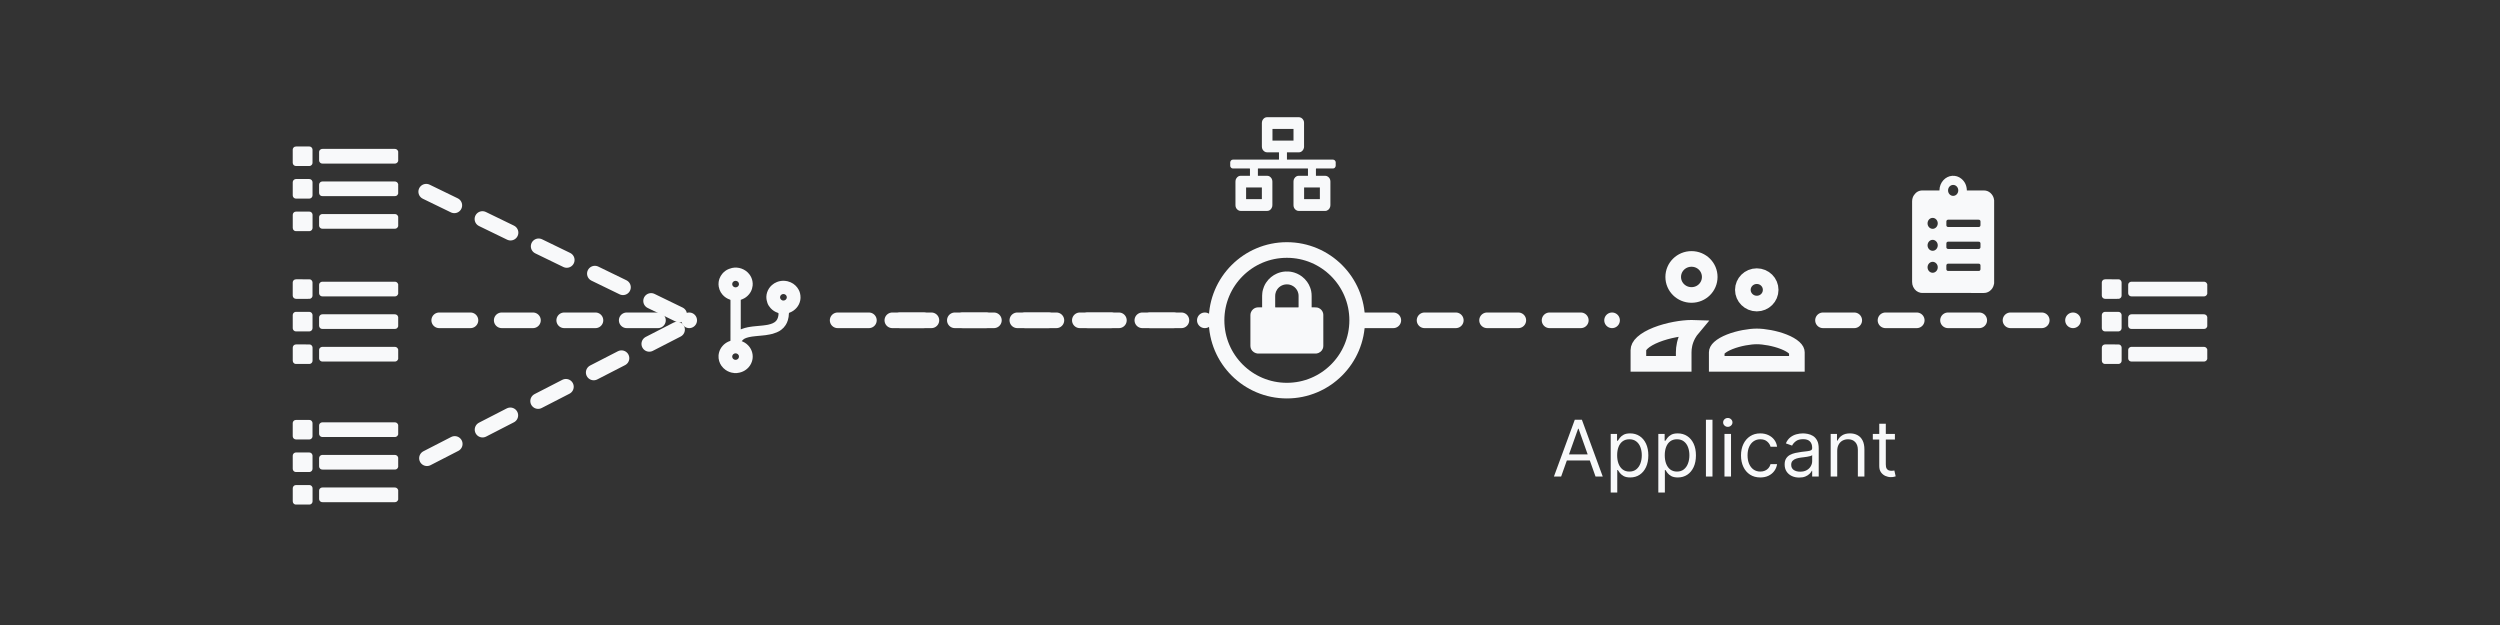 <svg width="320" height="80" viewBox="0 0 320 80" fill="none" xmlns="http://www.w3.org/2000/svg">
<rect x="0" y="0" width="320" height="80" fill="#333333" stroke="none"/>
<line x1="107.219" y1="41" x2="154.219" y2="41" stroke="#F8F9FA" stroke-width="2" stroke-linecap="round" stroke-dasharray="4 4"/>
<line x1="54.555" y1="24.537" x2="87.756" y2="40.664" stroke="#F8F9FA" stroke-width="2" stroke-linecap="round" stroke-dasharray="4 4"/>
<line x1="56.219" y1="41" x2="88.219" y2="41" stroke="#F8F9FA" stroke-width="2" stroke-linecap="round" stroke-dasharray="4 4"/>
<line x1="54.651" y1="58.653" x2="87.872" y2="41.568" stroke="#F8F9FA" stroke-width="2" stroke-linecap="round" stroke-dasharray="4 4"/>
<line x1="114.219" y1="41" x2="154.219" y2="41" stroke="#F8F9FA" stroke-width="2" stroke-linecap="round" stroke-dasharray="4 4"/>
<line x1="174.344" y1="41" x2="206.344" y2="41" stroke="#F8F9FA" stroke-width="2" stroke-linecap="round" stroke-dasharray="4 4"/>
<line x1="233.344" y1="41" x2="265.344" y2="41" stroke="#F8F9FA" stroke-width="2" stroke-linecap="round" stroke-dasharray="4 4"/>
<circle cx="164.719" cy="41" r="9" stroke="#F8F9FA" stroke-width="2"/>
<path d="M50.969 54.397V55.603C50.96 55.625 50.95 55.647 50.942 55.669C50.89 55.816 50.735 55.93 50.575 55.938C50.555 55.939 50.535 55.939 50.514 55.939C47.443 55.939 44.371 55.938 41.3 55.939C41.159 55.939 41.038 55.898 40.946 55.792C40.882 55.721 40.845 55.636 40.845 55.539C40.844 55.179 40.842 54.818 40.846 54.458C40.848 54.292 40.937 54.174 41.085 54.1C41.15 54.068 41.221 54.058 41.295 54.058C44.37 54.058 47.446 54.058 50.521 54.058C50.711 54.058 50.852 54.138 50.935 54.31C50.948 54.338 50.958 54.368 50.969 54.397Z" fill="#F8F9FA"/>
<path d="M50.969 62.736V63.942C50.96 63.964 50.95 63.986 50.942 64.008C50.89 64.156 50.735 64.27 50.575 64.277C50.555 64.278 50.535 64.278 50.514 64.278C47.443 64.278 44.371 64.278 41.3 64.279C41.159 64.279 41.038 64.238 40.946 64.132C40.882 64.06 40.845 63.975 40.845 63.879C40.844 63.518 40.842 63.158 40.846 62.797C40.848 62.632 40.937 62.514 41.085 62.44C41.15 62.407 41.221 62.397 41.295 62.397C44.37 62.398 47.446 62.397 50.521 62.398C50.711 62.398 50.852 62.478 50.935 62.65C50.948 62.678 50.958 62.707 50.969 62.736Z" fill="#F8F9FA"/>
<path d="M50.968 58.57V59.769C50.959 59.791 50.951 59.814 50.942 59.836C50.891 59.966 50.799 60.054 50.662 60.089C50.611 60.102 50.556 60.104 50.504 60.104C48.53 60.105 46.557 60.105 44.584 60.105C43.487 60.105 42.391 60.104 41.295 60.106C41.174 60.106 41.067 60.079 40.978 59.996C40.893 59.917 40.844 59.821 40.844 59.704C40.843 59.348 40.844 58.992 40.844 58.636C40.843 58.429 41.02 58.246 41.219 58.233C41.256 58.231 41.293 58.228 41.33 58.228C44.386 58.228 47.443 58.228 50.499 58.228C50.609 58.228 50.714 58.245 50.804 58.315C50.88 58.375 50.934 58.45 50.955 58.545C50.957 58.554 50.964 58.562 50.968 58.57Z" fill="#F8F9FA"/>
<path d="M40.004 59.986C40.004 60.184 39.895 60.336 39.708 60.401C39.674 60.412 39.636 60.42 39.599 60.42C39.024 60.421 38.448 60.423 37.873 60.42C37.692 60.419 37.522 60.281 37.484 60.104C37.476 60.065 37.471 60.025 37.471 59.986C37.47 59.713 37.471 59.44 37.471 59.166C37.471 58.893 37.474 58.618 37.47 58.343C37.467 58.139 37.606 57.978 37.78 57.931C37.819 57.92 37.86 57.916 37.9 57.916C38.458 57.914 39.016 57.914 39.573 57.915C39.777 57.915 39.942 58.044 39.992 58.238C40.001 58.274 40.004 58.311 40.004 58.347C40.005 58.894 40.005 59.44 40.004 59.986Z" fill="#F8F9FA"/>
<path d="M40.002 55.82C40.002 55.984 39.932 56.114 39.785 56.197C39.732 56.228 39.674 56.248 39.611 56.249C39.533 56.25 39.454 56.251 39.375 56.251C38.888 56.251 38.401 56.25 37.914 56.252C37.796 56.252 37.691 56.221 37.605 56.142C37.518 56.062 37.469 55.963 37.469 55.843C37.469 55.281 37.47 54.718 37.469 54.155C37.468 53.986 37.591 53.83 37.735 53.778C37.793 53.756 37.852 53.75 37.912 53.75C38.186 53.75 38.46 53.75 38.734 53.75V53.751C39.021 53.751 39.308 53.749 39.595 53.752C39.758 53.753 39.876 53.834 39.953 53.974C39.989 54.038 40.002 54.107 40.002 54.178C40.003 54.725 40.004 55.273 40.002 55.82Z" fill="#F8F9FA"/>
<path d="M40.007 64.159C40.007 64.344 39.907 64.497 39.719 64.567C39.689 64.578 39.654 64.584 39.621 64.584C39.033 64.585 38.444 64.586 37.856 64.584C37.71 64.583 37.561 64.475 37.502 64.325C37.481 64.272 37.473 64.218 37.473 64.16C37.474 63.611 37.475 63.061 37.473 62.511C37.472 62.316 37.591 62.165 37.757 62.107C37.806 62.09 37.862 62.088 37.915 62.087C38.19 62.086 38.465 62.087 38.74 62.087V62.087C39.027 62.087 39.315 62.085 39.602 62.088C39.763 62.09 39.88 62.172 39.957 62.309C39.993 62.373 40.007 62.442 40.007 62.513C40.008 63.062 40.008 63.61 40.007 64.159Z" fill="#F8F9FA"/>
<path d="M50.969 36.397V37.603C50.96 37.625 50.95 37.647 50.942 37.669C50.89 37.816 50.735 37.93 50.575 37.938C50.555 37.939 50.535 37.939 50.514 37.939C47.443 37.939 44.371 37.938 41.3 37.939C41.159 37.939 41.038 37.898 40.946 37.792C40.882 37.721 40.845 37.636 40.845 37.539C40.844 37.179 40.842 36.818 40.846 36.458C40.848 36.292 40.937 36.174 41.085 36.1C41.15 36.068 41.221 36.058 41.295 36.058C44.37 36.058 47.446 36.058 50.521 36.058C50.711 36.058 50.852 36.138 50.935 36.31C50.948 36.338 50.958 36.368 50.969 36.397Z" fill="#F8F9FA"/>
<path d="M50.969 44.736V45.942C50.96 45.964 50.95 45.986 50.942 46.008C50.89 46.156 50.735 46.27 50.575 46.277C50.555 46.278 50.535 46.278 50.514 46.278C47.443 46.278 44.371 46.278 41.3 46.279C41.159 46.279 41.038 46.238 40.946 46.132C40.882 46.06 40.845 45.975 40.845 45.879C40.844 45.518 40.842 45.158 40.846 44.797C40.848 44.632 40.937 44.514 41.085 44.44C41.15 44.407 41.221 44.397 41.295 44.397C44.37 44.398 47.446 44.397 50.521 44.398C50.711 44.398 50.852 44.478 50.935 44.65C50.948 44.678 50.958 44.707 50.969 44.736Z" fill="#F8F9FA"/>
<path d="M50.968 40.57V41.769C50.959 41.791 50.951 41.814 50.942 41.836C50.891 41.966 50.799 42.054 50.662 42.089C50.611 42.102 50.556 42.104 50.504 42.104C48.53 42.105 46.557 42.105 44.584 42.105C43.487 42.105 42.391 42.104 41.295 42.106C41.174 42.106 41.067 42.079 40.978 41.996C40.893 41.917 40.844 41.821 40.844 41.704C40.843 41.348 40.844 40.992 40.844 40.636C40.843 40.429 41.02 40.246 41.219 40.233C41.256 40.231 41.293 40.228 41.33 40.228C44.386 40.228 47.443 40.228 50.499 40.228C50.609 40.228 50.714 40.245 50.804 40.315C50.88 40.375 50.934 40.45 50.955 40.545C50.957 40.554 50.964 40.562 50.968 40.57Z" fill="#F8F9FA"/>
<path d="M40.004 41.986C40.004 42.184 39.895 42.336 39.708 42.401C39.674 42.412 39.636 42.42 39.599 42.42C39.024 42.421 38.448 42.423 37.873 42.42C37.692 42.419 37.522 42.281 37.484 42.104C37.476 42.065 37.471 42.025 37.471 41.986C37.47 41.713 37.471 41.44 37.471 41.166C37.471 40.893 37.474 40.618 37.47 40.343C37.467 40.139 37.606 39.978 37.78 39.931C37.819 39.92 37.86 39.916 37.9 39.916C38.458 39.914 39.016 39.914 39.573 39.915C39.777 39.915 39.942 40.044 39.992 40.238C40.001 40.274 40.004 40.311 40.004 40.347C40.005 40.894 40.005 41.44 40.004 41.986Z" fill="#F8F9FA"/>
<path d="M40.002 37.82C40.002 37.984 39.932 38.114 39.785 38.197C39.732 38.228 39.674 38.248 39.611 38.249C39.533 38.25 39.454 38.251 39.375 38.251C38.888 38.251 38.401 38.25 37.914 38.252C37.796 38.252 37.691 38.221 37.605 38.142C37.518 38.062 37.469 37.963 37.469 37.843C37.469 37.281 37.47 36.718 37.469 36.155C37.468 35.986 37.591 35.83 37.735 35.778C37.793 35.756 37.852 35.75 37.912 35.75C38.186 35.75 38.46 35.75 38.734 35.75V35.751C39.021 35.751 39.308 35.749 39.595 35.752C39.758 35.753 39.876 35.834 39.953 35.974C39.989 36.038 40.002 36.107 40.002 36.178C40.003 36.725 40.004 37.273 40.002 37.82Z" fill="#F8F9FA"/>
<path d="M40.007 46.159C40.007 46.344 39.907 46.497 39.719 46.567C39.689 46.578 39.654 46.584 39.621 46.584C39.033 46.585 38.444 46.586 37.856 46.584C37.71 46.583 37.561 46.475 37.502 46.325C37.481 46.272 37.473 46.218 37.473 46.16C37.474 45.611 37.475 45.061 37.473 44.511C37.472 44.316 37.591 44.165 37.757 44.107C37.806 44.09 37.862 44.088 37.915 44.087C38.19 44.086 38.465 44.087 38.74 44.087V44.087C39.027 44.087 39.315 44.085 39.602 44.088C39.763 44.09 39.88 44.172 39.957 44.309C39.993 44.373 40.007 44.442 40.007 44.513C40.008 45.062 40.008 45.61 40.007 46.159Z" fill="#F8F9FA"/>
<path d="M50.969 19.397V20.603C50.96 20.625 50.95 20.647 50.942 20.669C50.89 20.816 50.735 20.93 50.575 20.938C50.555 20.939 50.535 20.939 50.514 20.939C47.443 20.939 44.371 20.939 41.3 20.939C41.159 20.939 41.038 20.898 40.946 20.793C40.882 20.721 40.845 20.636 40.845 20.54C40.844 20.179 40.842 19.818 40.846 19.458C40.848 19.292 40.937 19.174 41.085 19.1C41.15 19.068 41.221 19.058 41.295 19.058C44.37 19.058 47.446 19.058 50.521 19.058C50.711 19.058 50.852 19.138 50.935 19.31C50.948 19.338 50.958 19.368 50.969 19.397Z" fill="#F8F9FA"/>
<path d="M50.969 27.736V28.942C50.96 28.964 50.95 28.986 50.942 29.009C50.89 29.156 50.735 29.27 50.575 29.277C50.555 29.278 50.535 29.278 50.514 29.278C47.443 29.278 44.371 29.278 41.3 29.279C41.159 29.279 41.038 29.238 40.946 29.132C40.882 29.06 40.845 28.976 40.845 28.879C40.844 28.518 40.842 28.158 40.846 27.797C40.848 27.632 40.937 27.514 41.085 27.44C41.15 27.407 41.221 27.397 41.295 27.397C44.37 27.398 47.446 27.397 50.521 27.398C50.711 27.398 50.852 27.478 50.935 27.65C50.948 27.677 50.958 27.707 50.969 27.736Z" fill="#F8F9FA"/>
<path d="M50.968 23.57V24.769C50.959 24.791 50.951 24.814 50.942 24.836C50.891 24.966 50.799 25.054 50.662 25.089C50.611 25.102 50.556 25.104 50.504 25.104C48.53 25.105 46.557 25.105 44.584 25.105C43.487 25.105 42.391 25.104 41.295 25.106C41.174 25.106 41.067 25.079 40.978 24.996C40.893 24.917 40.844 24.821 40.844 24.704C40.843 24.348 40.844 23.992 40.844 23.636C40.843 23.429 41.02 23.246 41.219 23.233C41.256 23.231 41.293 23.229 41.33 23.229C44.386 23.228 47.443 23.228 50.499 23.228C50.609 23.228 50.714 23.245 50.804 23.315C50.88 23.375 50.934 23.45 50.955 23.545C50.957 23.554 50.964 23.562 50.968 23.57Z" fill="#F8F9FA"/>
<path d="M40.004 24.986C40.004 25.184 39.895 25.336 39.708 25.401C39.674 25.412 39.636 25.42 39.599 25.42C39.024 25.421 38.448 25.423 37.873 25.42C37.692 25.419 37.522 25.281 37.484 25.104C37.476 25.065 37.471 25.025 37.471 24.986C37.47 24.713 37.471 24.44 37.471 24.166C37.471 23.893 37.474 23.618 37.47 23.343C37.467 23.14 37.606 22.978 37.78 22.931C37.819 22.92 37.86 22.916 37.9 22.916C38.458 22.915 39.016 22.914 39.573 22.915C39.777 22.915 39.942 23.044 39.992 23.238C40.001 23.274 40.004 23.311 40.004 23.347C40.005 23.894 40.005 24.44 40.004 24.986Z" fill="#F8F9FA"/>
<path d="M40.002 20.82C40.002 20.984 39.932 21.114 39.785 21.197C39.732 21.228 39.674 21.248 39.611 21.249C39.533 21.25 39.454 21.251 39.375 21.251C38.888 21.251 38.401 21.25 37.914 21.252C37.796 21.252 37.691 21.221 37.605 21.142C37.518 21.062 37.469 20.963 37.469 20.843C37.469 20.28 37.47 19.718 37.469 19.155C37.468 18.986 37.591 18.83 37.735 18.778C37.793 18.756 37.852 18.75 37.912 18.75C38.186 18.75 38.46 18.75 38.734 18.75V18.751C39.021 18.751 39.308 18.749 39.595 18.752C39.758 18.753 39.876 18.834 39.953 18.974C39.989 19.038 40.002 19.107 40.002 19.178C40.003 19.725 40.004 20.273 40.002 20.82Z" fill="#F8F9FA"/>
<path d="M40.007 29.159C40.007 29.344 39.907 29.497 39.719 29.567C39.689 29.578 39.654 29.584 39.621 29.584C39.033 29.585 38.444 29.586 37.856 29.584C37.71 29.583 37.561 29.475 37.502 29.325C37.481 29.272 37.473 29.218 37.473 29.16C37.474 28.61 37.475 28.061 37.473 27.511C37.472 27.317 37.591 27.165 37.757 27.107C37.806 27.09 37.862 27.088 37.915 27.087C38.19 27.086 38.465 27.087 38.74 27.087V27.087C39.027 27.087 39.315 27.085 39.602 27.088C39.763 27.09 39.88 27.172 39.957 27.309C39.993 27.373 40.007 27.442 40.007 27.513C40.008 28.061 40.008 28.61 40.007 29.159Z" fill="#F8F9FA"/>
<path d="M282.531 36.397V37.603C282.522 37.625 282.512 37.647 282.505 37.669C282.453 37.816 282.297 37.93 282.138 37.938C282.118 37.939 282.097 37.939 282.077 37.939C279.005 37.939 275.934 37.938 272.862 37.939C272.721 37.939 272.601 37.898 272.508 37.792C272.445 37.721 272.408 37.636 272.408 37.539C272.407 37.179 272.404 36.818 272.409 36.458C272.411 36.292 272.5 36.174 272.647 36.1C272.713 36.068 272.784 36.058 272.857 36.058C275.933 36.058 279.008 36.058 282.083 36.058C282.273 36.058 282.414 36.138 282.497 36.31C282.511 36.338 282.52 36.368 282.531 36.397Z" fill="#F8F9FA"/>
<path d="M282.531 44.736V45.942C282.522 45.964 282.512 45.986 282.505 46.008C282.453 46.156 282.297 46.27 282.138 46.277C282.118 46.278 282.097 46.278 282.077 46.278C279.005 46.278 275.934 46.278 272.862 46.279C272.721 46.279 272.601 46.238 272.508 46.132C272.445 46.06 272.408 45.975 272.408 45.879C272.407 45.518 272.404 45.158 272.409 44.797C272.411 44.632 272.5 44.514 272.647 44.44C272.713 44.407 272.784 44.397 272.858 44.397C275.933 44.398 279.008 44.397 282.083 44.398C282.273 44.398 282.414 44.478 282.497 44.65C282.511 44.678 282.52 44.707 282.531 44.736Z" fill="#F8F9FA"/>
<path d="M282.531 40.57V41.769C282.522 41.791 282.513 41.814 282.504 41.836C282.453 41.966 282.361 42.054 282.225 42.089C282.174 42.102 282.119 42.104 282.066 42.104C280.093 42.105 278.119 42.105 276.146 42.105C275.05 42.105 273.954 42.104 272.858 42.106C272.737 42.106 272.63 42.079 272.541 41.996C272.456 41.917 272.407 41.821 272.407 41.704C272.406 41.348 272.407 40.992 272.406 40.636C272.406 40.429 272.582 40.246 272.781 40.233C272.818 40.231 272.855 40.228 272.892 40.228C275.949 40.228 279.005 40.228 282.061 40.228C282.172 40.228 282.276 40.245 282.366 40.315C282.443 40.375 282.496 40.45 282.518 40.545C282.52 40.554 282.526 40.562 282.531 40.57Z" fill="#F8F9FA"/>
<path d="M271.567 41.986C271.566 42.184 271.457 42.336 271.271 42.401C271.236 42.412 271.198 42.42 271.162 42.42C270.586 42.421 270.011 42.423 269.435 42.42C269.254 42.419 269.084 42.281 269.047 42.104C269.039 42.065 269.034 42.025 269.034 41.986C269.033 41.713 269.033 41.44 269.033 41.166C269.033 40.893 269.036 40.618 269.032 40.343C269.029 40.139 269.168 39.978 269.342 39.931C269.381 39.92 269.422 39.916 269.463 39.916C270.02 39.914 270.578 39.914 271.136 39.915C271.339 39.915 271.505 40.044 271.554 40.238C271.563 40.274 271.566 40.311 271.566 40.347C271.567 40.894 271.567 41.44 271.567 41.986Z" fill="#F8F9FA"/>
<path d="M271.565 37.82C271.564 37.984 271.495 38.114 271.348 38.197C271.294 38.228 271.237 38.248 271.174 38.249C271.095 38.25 271.016 38.251 270.937 38.251C270.45 38.251 269.963 38.25 269.476 38.252C269.359 38.252 269.254 38.221 269.168 38.142C269.081 38.062 269.032 37.963 269.032 37.843C269.032 37.281 269.032 36.718 269.031 36.155C269.031 35.986 269.153 35.83 269.297 35.778C269.356 35.756 269.414 35.75 269.474 35.75C269.748 35.75 270.022 35.75 270.296 35.75V35.751C270.583 35.751 270.871 35.749 271.158 35.752C271.321 35.753 271.438 35.834 271.516 35.974C271.551 36.038 271.565 36.107 271.565 36.178C271.565 36.725 271.566 37.273 271.565 37.82Z" fill="#F8F9FA"/>
<path d="M271.569 46.159C271.569 46.344 271.469 46.497 271.282 46.567C271.251 46.578 271.217 46.584 271.184 46.584C270.595 46.585 270.007 46.586 269.418 46.584C269.273 46.583 269.124 46.475 269.064 46.325C269.044 46.272 269.035 46.218 269.036 46.16C269.037 45.611 269.038 45.061 269.035 44.511C269.034 44.316 269.154 44.165 269.32 44.107C269.369 44.09 269.425 44.088 269.477 44.087C269.753 44.086 270.028 44.087 270.303 44.087V44.087C270.59 44.087 270.877 44.085 271.164 44.088C271.326 44.09 271.442 44.172 271.52 44.309C271.556 44.373 271.569 44.442 271.569 44.513C271.57 45.062 271.57 45.61 271.569 46.159Z" fill="#F8F9FA"/>
<path d="M255.238 25.582C255.209 25.307 255.101 25.069 254.933 24.861C254.733 24.613 254.48 24.458 254.179 24.399C254.098 24.383 254.014 24.378 253.932 24.378C253.233 24.376 252.534 24.377 251.835 24.377H251.757C251.742 23.757 251.512 23.254 251.056 22.879C250.707 22.592 250.306 22.473 249.868 22.505C249.033 22.568 248.261 23.318 248.247 24.377H248.175C247.478 24.377 246.78 24.378 246.083 24.377C245.623 24.376 245.26 24.579 244.99 24.973C244.835 25.201 244.757 25.46 244.751 25.743C244.75 25.756 244.75 25.77 244.75 25.783C244.75 29.219 244.75 32.656 244.75 36.093C244.75 36.314 244.794 36.524 244.888 36.72C245.089 37.136 245.406 37.39 245.835 37.48C245.91 37.495 245.988 37.498 246.064 37.498C246.657 37.5 247.251 37.499 247.845 37.499C249.872 37.499 251.899 37.498 253.926 37.5C254.2 37.5 254.449 37.425 254.674 37.26C254.976 37.04 255.162 36.737 255.232 36.353C255.239 36.319 255.244 36.284 255.25 36.249V25.627C255.246 25.612 255.24 25.597 255.238 25.582ZM247.378 27.889C247.731 27.883 248.03 28.201 248.033 28.582C248.036 28.979 247.729 29.29 247.385 29.291C247.022 29.292 246.728 28.98 246.726 28.593C246.725 28.186 247.039 27.885 247.378 27.889ZM247.378 34.915C247.018 34.913 246.725 34.598 246.727 34.21C246.728 33.805 247.042 33.512 247.379 33.512C247.732 33.511 248.04 33.828 248.032 34.214C248.039 34.606 247.725 34.917 247.378 34.915ZM247.383 32.102C247.023 32.103 246.729 31.793 246.727 31.409C246.724 31.02 247.015 30.702 247.374 30.699C247.725 30.696 248.031 31.008 248.033 31.396C248.036 31.784 247.735 32.105 247.383 32.102ZM249.351 24.369C249.357 23.96 249.656 23.668 250.009 23.67C250.374 23.673 250.659 23.984 250.659 24.377C250.653 24.774 250.358 25.074 249.998 25.073C249.641 25.072 249.345 24.75 249.351 24.369ZM249.135 28.334C249.138 28.221 249.23 28.131 249.338 28.121C249.355 28.12 249.371 28.12 249.388 28.12C250.674 28.12 251.96 28.12 253.246 28.121C253.277 28.121 253.308 28.122 253.338 28.13C253.434 28.157 253.5 28.24 253.502 28.345C253.505 28.507 253.505 28.669 253.502 28.83C253.5 28.97 253.384 29.06 253.291 29.054C253.269 29.053 253.246 29.055 253.223 29.055C252.588 29.055 251.954 29.055 251.319 29.055C250.684 29.055 250.045 29.055 249.408 29.055C249.384 29.055 249.359 29.055 249.334 29.053C249.229 29.047 249.139 28.959 249.135 28.846C249.131 28.675 249.131 28.505 249.135 28.334ZM253.502 34.458C253.5 34.596 253.385 34.687 253.29 34.681C253.268 34.68 253.245 34.681 253.222 34.681H249.414C249.391 34.681 249.368 34.68 249.345 34.681C249.229 34.686 249.13 34.566 249.133 34.451C249.134 34.376 249.133 34.301 249.133 34.225C249.133 34.146 249.132 34.066 249.133 33.986C249.136 33.847 249.228 33.751 249.358 33.747C249.372 33.747 249.387 33.747 249.401 33.747C250.679 33.747 251.957 33.747 253.235 33.747C253.269 33.747 253.305 33.748 253.339 33.758C253.435 33.783 253.5 33.867 253.502 33.973C253.505 34.135 253.505 34.297 253.502 34.458H253.502ZM253.502 31.644C253.499 31.769 253.407 31.863 253.29 31.869C253.274 31.87 253.257 31.87 253.241 31.87C251.959 31.87 250.677 31.87 249.395 31.869C249.358 31.869 249.32 31.866 249.285 31.856C249.201 31.831 249.137 31.75 249.135 31.657C249.131 31.487 249.131 31.316 249.135 31.146C249.138 31.033 249.228 30.944 249.333 30.937C249.36 30.935 249.387 30.936 249.414 30.936C250.051 30.936 250.687 30.936 251.324 30.936C251.961 30.936 252.602 30.936 253.241 30.936C253.278 30.936 253.316 30.936 253.351 30.946C253.438 30.971 253.501 31.059 253.502 31.159C253.505 31.321 253.506 31.482 253.502 31.644Z" fill="#F8F9FA"/>
<path d="M170.948 20.677C170.887 20.52 170.779 20.442 170.627 20.433C170.61 20.432 170.594 20.433 170.577 20.433H164.794C164.72 20.433 164.729 20.438 164.729 20.359C164.728 20.092 164.729 19.825 164.729 19.558V19.499H164.776C165.271 19.499 165.767 19.5 166.262 19.499C166.448 19.498 166.603 19.415 166.733 19.268C166.817 19.173 166.872 19.06 166.902 18.932C166.912 18.889 166.919 18.844 166.919 18.8C166.92 17.767 166.921 16.734 166.918 15.701C166.917 15.498 166.832 15.329 166.698 15.193C166.606 15.099 166.499 15.034 166.373 15.015C166.323 15.007 166.274 15.001 166.224 15.001C164.882 15 163.541 15 162.199 15C161.959 15 161.773 15.114 161.635 15.328C161.581 15.412 161.543 15.505 161.532 15.609C161.527 15.659 161.52 15.709 161.52 15.758C161.519 16.758 161.518 17.758 161.52 18.758C161.52 19.03 161.633 19.237 161.837 19.385C161.946 19.465 162.066 19.5 162.196 19.499C162.685 19.498 163.173 19.499 163.661 19.499H163.707C163.708 19.519 163.71 19.536 163.71 19.553C163.71 19.827 163.71 20.101 163.71 20.374C163.71 20.432 163.71 20.433 163.656 20.433C161.718 20.433 159.78 20.433 157.842 20.432C157.716 20.432 157.608 20.474 157.533 20.591C157.51 20.626 157.499 20.671 157.481 20.711C157.479 20.717 157.473 20.722 157.469 20.728V21.272C157.476 21.289 157.483 21.306 157.489 21.323C157.55 21.479 157.659 21.558 157.81 21.565C157.826 21.566 157.841 21.566 157.857 21.566H159.941C159.977 21.566 159.995 21.585 159.995 21.624C159.995 21.898 159.995 22.171 159.995 22.445C159.995 22.462 159.993 22.479 159.992 22.499H159.943C159.569 22.499 159.194 22.5 158.819 22.499C158.579 22.498 158.393 22.612 158.255 22.826C158.201 22.91 158.162 23.003 158.151 23.107C158.145 23.163 158.139 23.22 158.138 23.276C158.138 24.273 158.136 25.271 158.139 26.268C158.14 26.535 158.254 26.738 158.454 26.884C158.566 26.965 158.688 27 158.821 27C159.946 26.999 161.072 27 162.197 26.998C162.443 26.998 162.628 26.873 162.762 26.647C162.833 26.526 162.865 26.395 162.865 26.251C162.865 25.25 162.865 24.248 162.865 23.247C162.864 22.971 162.752 22.762 162.546 22.613C162.476 22.561 162.401 22.525 162.317 22.514C162.269 22.507 162.22 22.5 162.172 22.5C161.801 22.499 161.429 22.499 161.058 22.499H161.013C161.012 22.481 161.011 22.467 161.011 22.453C161.011 22.174 161.011 21.895 161.01 21.615C161.01 21.575 161.02 21.564 161.056 21.564C163.163 21.565 165.269 21.565 167.375 21.564C167.408 21.564 167.421 21.573 167.421 21.613C167.419 21.893 167.42 22.174 167.42 22.454C167.42 22.467 167.419 22.48 167.418 22.499H167.374C166.998 22.499 166.622 22.5 166.246 22.499C166.008 22.499 165.823 22.611 165.685 22.824C165.63 22.909 165.591 23.002 165.579 23.108C165.574 23.159 165.567 23.21 165.567 23.261C165.566 24.261 165.565 25.261 165.567 26.261C165.568 26.532 165.681 26.737 165.883 26.885C165.993 26.965 166.113 27 166.243 27C167.37 26.999 168.497 26.998 169.623 27C169.921 27 170.177 26.774 170.261 26.483C170.281 26.414 170.292 26.338 170.292 26.266C170.294 25.255 170.295 24.244 170.292 23.234C170.292 22.965 170.178 22.761 169.977 22.614C169.866 22.534 169.745 22.499 169.613 22.499C169.239 22.5 168.864 22.499 168.489 22.499H168.441C168.441 22.481 168.439 22.464 168.439 22.448C168.439 22.172 168.439 21.897 168.439 21.622C168.439 21.584 168.456 21.565 168.49 21.565C169.195 21.565 169.9 21.565 170.605 21.565C170.728 21.565 170.832 21.52 170.904 21.407C170.927 21.372 170.939 21.328 170.956 21.287C170.959 21.281 170.964 21.276 170.969 21.27V20.728C170.962 20.711 170.955 20.694 170.948 20.677L170.948 20.677ZM161.519 23.999V25.491H159.501V23.999H161.519ZM162.876 17.999V16.507H165.569V17.999H162.876ZM168.944 23.999V25.491H166.926V23.999H168.944Z" fill="#F8F9FA"/>
<path d="M102.453 37.812C102.443 37.718 102.426 37.624 102.403 37.532C102.365 37.378 102.306 37.23 102.23 37.088C102.124 36.889 101.988 36.709 101.823 36.551C101.642 36.378 101.437 36.236 101.204 36.136C101.072 36.08 100.933 36.035 100.793 35.997C100.694 35.971 100.589 35.966 100.486 35.95C100.317 35.925 100.149 35.938 99.982 35.958C99.801 35.979 99.626 36.026 99.458 36.092C99.212 36.19 98.988 36.324 98.794 36.5C98.502 36.765 98.296 37.081 98.182 37.453C98.128 37.631 98.096 37.811 98.093 37.994C98.091 38.133 98.106 38.274 98.13 38.412C98.152 38.541 98.188 38.669 98.233 38.792C98.323 39.034 98.46 39.251 98.637 39.442C98.894 39.722 99.205 39.927 99.574 40.046C99.634 40.065 99.662 40.106 99.656 40.167C99.656 40.17 99.656 40.172 99.655 40.175C99.649 40.356 99.615 40.533 99.554 40.705C99.473 40.937 99.33 41.123 99.12 41.26C98.97 41.358 98.808 41.429 98.635 41.478C98.523 41.51 98.41 41.541 98.296 41.567C98.202 41.587 98.106 41.6 98.01 41.614C97.892 41.631 97.775 41.649 97.656 41.662C97.496 41.68 97.335 41.693 97.174 41.708C96.998 41.725 96.822 41.741 96.646 41.758C96.545 41.768 96.444 41.776 96.344 41.789C96.229 41.804 96.114 41.822 96 41.839C95.908 41.853 95.816 41.866 95.725 41.885C95.601 41.912 95.478 41.941 95.357 41.975C95.239 42.008 95.123 42.047 95.008 42.087C94.945 42.108 94.884 42.137 94.816 42.164V42.106C94.816 40.883 94.816 39.66 94.816 38.437C94.816 38.426 94.817 38.415 94.816 38.405C94.814 38.383 94.824 38.373 94.846 38.365C94.911 38.342 94.975 38.317 95.039 38.291C95.37 38.155 95.645 37.947 95.87 37.676C96.058 37.449 96.196 37.197 96.268 36.913C96.297 36.797 96.323 36.679 96.337 36.561C96.359 36.368 96.347 36.176 96.311 35.985C96.283 35.834 96.239 35.688 96.178 35.548C96.118 35.407 96.041 35.275 95.95 35.15C95.684 34.786 95.332 34.531 94.901 34.375C94.719 34.309 94.528 34.272 94.334 34.257C94.121 34.242 93.908 34.25 93.701 34.298C93.561 34.331 93.424 34.375 93.291 34.428C92.96 34.557 92.686 34.764 92.461 35.03C92.3 35.219 92.179 35.43 92.094 35.661C92.043 35.802 92.006 35.946 91.987 36.093C91.961 36.291 91.962 36.488 91.997 36.686C92.02 36.816 92.052 36.942 92.096 37.067C92.18 37.303 92.306 37.515 92.471 37.706C92.731 38.008 93.055 38.226 93.441 38.355C93.486 38.37 93.501 38.388 93.501 38.434C93.499 40.145 93.499 41.855 93.499 43.566C93.499 43.574 93.499 43.582 93.499 43.59C93.502 43.615 93.493 43.628 93.465 43.638C93.391 43.662 93.319 43.688 93.249 43.719C92.95 43.854 92.691 44.042 92.48 44.287C92.268 44.533 92.118 44.811 92.037 45.123C92.003 45.256 91.98 45.391 91.972 45.528C91.958 45.763 91.987 45.994 92.054 46.221C92.116 46.43 92.209 46.626 92.334 46.807C92.482 47.021 92.663 47.202 92.879 47.353C93.045 47.469 93.224 47.561 93.416 47.628C93.579 47.684 93.747 47.725 93.922 47.737C93.938 47.739 93.953 47.746 93.969 47.75H94.347C94.363 47.746 94.379 47.739 94.395 47.737C94.578 47.722 94.754 47.678 94.927 47.617C95.212 47.515 95.462 47.361 95.679 47.158C95.932 46.921 96.117 46.643 96.23 46.319C96.283 46.166 96.32 46.01 96.337 45.851C96.354 45.69 96.35 45.529 96.328 45.368C96.307 45.217 96.271 45.071 96.219 44.929C96.155 44.752 96.067 44.586 95.954 44.434C95.725 44.124 95.435 43.883 95.073 43.727C95.034 43.709 94.994 43.691 94.941 43.667C95.003 43.601 95.054 43.538 95.113 43.483C95.228 43.375 95.368 43.307 95.517 43.255C95.609 43.223 95.703 43.197 95.797 43.172C95.86 43.155 95.924 43.142 95.989 43.13C96.082 43.112 96.176 43.093 96.271 43.08C96.403 43.062 96.537 43.048 96.67 43.033C96.777 43.021 96.885 43.01 96.993 43C97.076 42.992 97.159 42.986 97.243 42.978C97.356 42.968 97.469 42.956 97.582 42.945C97.723 42.93 97.865 42.919 98.006 42.899C98.183 42.873 98.359 42.843 98.534 42.809C98.66 42.785 98.787 42.762 98.909 42.724C99.084 42.67 99.257 42.606 99.428 42.54C99.638 42.458 99.829 42.343 100.007 42.207C100.226 42.041 100.409 41.844 100.557 41.615C100.683 41.42 100.779 41.213 100.844 40.993C100.885 40.854 100.918 40.712 100.94 40.569C100.964 40.415 100.973 40.259 100.983 40.103C100.985 40.063 100.997 40.041 101.035 40.03C101.059 40.023 101.082 40.015 101.104 40.006C101.437 39.876 101.717 39.677 101.95 39.415C102.19 39.143 102.348 38.831 102.424 38.482C102.451 38.36 102.461 38.234 102.467 38.109C102.472 38.01 102.464 37.911 102.453 37.812ZM94.156 46.063C93.911 46.062 93.72 45.879 93.72 45.641C93.72 45.414 93.916 45.225 94.157 45.224C94.39 45.224 94.599 45.42 94.587 45.644C94.597 45.867 94.397 46.065 94.156 46.063ZM94.154 36.784C93.915 36.782 93.72 36.595 93.72 36.368C93.719 36.13 93.911 35.947 94.155 35.945C94.397 35.944 94.597 36.141 94.587 36.364C94.599 36.59 94.389 36.786 94.154 36.784ZM100.278 38.469C100.041 38.478 99.841 38.27 99.844 38.049C99.847 37.823 100.041 37.631 100.282 37.632C100.519 37.632 100.714 37.824 100.714 38.054C100.714 38.28 100.514 38.477 100.278 38.469Z" fill="#F8F9FA"/>
<path d="M168.505 45.25H160.939C160.93 45.247 160.922 45.242 160.914 45.24C160.859 45.229 160.802 45.222 160.749 45.205C160.572 45.148 160.42 45.051 160.297 44.911C160.133 44.722 160.052 44.502 160.052 44.253C160.052 42.949 160.052 41.645 160.052 40.341C160.052 40.214 160.072 40.09 160.12 39.972C160.179 39.826 160.265 39.7 160.384 39.595C160.535 39.461 160.713 39.379 160.914 39.35C160.99 39.34 161.067 39.34 161.144 39.339C161.267 39.338 161.391 39.339 161.514 39.339H161.552C161.552 39.322 161.552 39.31 161.552 39.297C161.552 38.812 161.551 38.327 161.553 37.843C161.554 37.733 161.566 37.623 161.575 37.514C161.587 37.363 161.616 37.213 161.661 37.067C161.7 36.942 161.741 36.818 161.787 36.695C161.854 36.517 161.947 36.35 162.051 36.19C162.225 35.921 162.437 35.685 162.685 35.479C162.918 35.286 163.174 35.13 163.453 35.008C163.62 34.936 163.791 34.881 163.966 34.836C164.055 34.813 164.145 34.795 164.236 34.782C164.339 34.767 164.444 34.754 164.548 34.751C164.688 34.748 164.829 34.752 164.969 34.758C165.13 34.765 165.289 34.791 165.445 34.831C165.52 34.85 165.596 34.865 165.669 34.889C165.782 34.928 165.896 34.967 166.005 35.015C166.237 35.115 166.453 35.242 166.653 35.395C166.903 35.586 167.121 35.808 167.304 36.062C167.47 36.292 167.603 36.54 167.7 36.806C167.758 36.961 167.802 37.12 167.835 37.282C167.855 37.381 167.869 37.481 167.877 37.582C167.887 37.692 167.889 37.803 167.89 37.913C167.891 38.375 167.89 38.837 167.89 39.299V39.339C167.906 39.339 167.917 39.339 167.928 39.339C168.029 39.339 168.13 39.336 168.231 39.34C168.345 39.343 168.459 39.349 168.572 39.36C168.659 39.368 168.741 39.4 168.82 39.438C169.023 39.536 169.178 39.683 169.28 39.882C169.346 40.008 169.384 40.14 169.384 40.283C169.384 41.61 169.384 42.937 169.385 44.264C169.385 44.39 169.366 44.51 169.32 44.626C169.257 44.785 169.158 44.918 169.026 45.025C168.881 45.143 168.715 45.218 168.527 45.241C168.519 45.242 168.512 45.247 168.505 45.25V45.25ZM164.721 39.345C165.205 39.345 165.688 39.345 166.171 39.345C166.203 39.345 166.219 39.329 166.219 39.298C166.219 38.837 166.22 38.375 166.219 37.913C166.219 37.792 166.21 37.672 166.183 37.553C166.147 37.395 166.088 37.247 166.003 37.11C165.836 36.842 165.606 36.644 165.312 36.517C165.175 36.458 165.032 36.419 164.884 36.405C164.736 36.392 164.588 36.394 164.441 36.423C164.311 36.448 164.186 36.487 164.068 36.544C163.83 36.659 163.635 36.824 163.484 37.04C163.356 37.222 163.276 37.423 163.24 37.641C163.226 37.724 163.224 37.811 163.223 37.896C163.222 38.365 163.223 38.834 163.223 39.303C163.223 39.331 163.237 39.345 163.265 39.345C163.75 39.345 164.236 39.345 164.721 39.345L164.721 39.345Z" fill="#F8F9FA"/>
<path d="M199.825 61H198.902L201.573 53.727H202.482L205.152 61H204.229L202.056 54.878H201.999L199.825 61ZM200.166 58.159H203.888V58.94H200.166V58.159ZM206.171 63.045V55.545H206.981V56.412H207.08C207.142 56.317 207.227 56.197 207.336 56.05C207.447 55.901 207.606 55.768 207.812 55.652C208.02 55.534 208.302 55.474 208.657 55.474C209.116 55.474 209.521 55.589 209.872 55.819C210.222 56.048 210.495 56.374 210.692 56.795C210.888 57.217 210.987 57.714 210.987 58.287C210.987 58.865 210.888 59.365 210.692 59.789C210.495 60.211 210.223 60.537 209.875 60.769C209.527 60.999 209.126 61.114 208.671 61.114C208.321 61.114 208.04 61.056 207.83 60.94C207.619 60.821 207.457 60.688 207.343 60.538C207.23 60.387 207.142 60.261 207.08 60.162H207.009V63.045H206.171ZM206.995 58.273C206.995 58.685 207.056 59.048 207.176 59.363C207.297 59.675 207.473 59.92 207.705 60.098C207.937 60.273 208.222 60.361 208.558 60.361C208.908 60.361 209.2 60.269 209.435 60.084C209.672 59.897 209.849 59.646 209.968 59.331C210.088 59.014 210.149 58.661 210.149 58.273C210.149 57.889 210.089 57.544 209.971 57.236C209.855 56.926 209.679 56.681 209.442 56.501C209.208 56.318 208.913 56.227 208.558 56.227C208.217 56.227 207.93 56.314 207.698 56.486C207.466 56.657 207.291 56.896 207.173 57.204C207.054 57.509 206.995 57.865 206.995 58.273ZM212.265 63.045V55.545H213.075V56.412H213.174C213.236 56.317 213.321 56.197 213.43 56.05C213.541 55.901 213.7 55.768 213.906 55.652C214.114 55.534 214.396 55.474 214.751 55.474C215.21 55.474 215.615 55.589 215.965 55.819C216.316 56.048 216.589 56.374 216.786 56.795C216.982 57.217 217.08 57.714 217.08 58.287C217.08 58.865 216.982 59.365 216.786 59.789C216.589 60.211 216.317 60.537 215.969 60.769C215.621 60.999 215.22 61.114 214.765 61.114C214.415 61.114 214.134 61.056 213.923 60.94C213.713 60.821 213.551 60.688 213.437 60.538C213.323 60.387 213.236 60.261 213.174 60.162H213.103V63.045H212.265ZM213.089 58.273C213.089 58.685 213.149 59.048 213.27 59.363C213.391 59.675 213.567 59.92 213.799 60.098C214.031 60.273 214.315 60.361 214.651 60.361C215.002 60.361 215.294 60.269 215.529 60.084C215.765 59.897 215.943 59.646 216.061 59.331C216.182 59.014 216.242 58.661 216.242 58.273C216.242 57.889 216.183 57.544 216.065 57.236C215.949 56.926 215.772 56.681 215.536 56.501C215.301 56.318 215.007 56.227 214.651 56.227C214.311 56.227 214.024 56.314 213.792 56.486C213.56 56.657 213.385 56.896 213.267 57.204C213.148 57.509 213.089 57.865 213.089 58.273ZM219.197 53.727V61H218.359V53.727H219.197ZM220.732 61V55.545H221.57V61H220.732ZM221.158 54.636C220.995 54.636 220.854 54.581 220.735 54.469C220.619 54.358 220.561 54.224 220.561 54.068C220.561 53.912 220.619 53.778 220.735 53.667C220.854 53.556 220.995 53.5 221.158 53.5C221.321 53.5 221.461 53.556 221.577 53.667C221.695 53.778 221.755 53.912 221.755 54.068C221.755 54.224 221.695 54.358 221.577 54.469C221.461 54.581 221.321 54.636 221.158 54.636ZM225.321 61.114C224.809 61.114 224.369 60.993 224 60.751C223.631 60.51 223.346 60.177 223.148 59.754C222.949 59.33 222.849 58.846 222.849 58.301C222.849 57.747 222.951 57.258 223.155 56.834C223.361 56.408 223.647 56.076 224.014 55.837C224.383 55.595 224.814 55.474 225.307 55.474C225.69 55.474 226.036 55.545 226.344 55.688C226.651 55.83 226.903 56.028 227.1 56.284C227.296 56.54 227.418 56.838 227.466 57.179H226.628C226.564 56.93 226.422 56.71 226.202 56.519C225.984 56.324 225.69 56.227 225.321 56.227C224.994 56.227 224.708 56.312 224.461 56.483C224.218 56.651 224.027 56.889 223.89 57.197C223.755 57.502 223.687 57.861 223.687 58.273C223.687 58.694 223.754 59.061 223.886 59.374C224.021 59.686 224.211 59.929 224.454 60.102C224.701 60.274 224.989 60.361 225.321 60.361C225.539 60.361 225.736 60.323 225.914 60.247C226.091 60.171 226.242 60.062 226.365 59.92C226.488 59.778 226.576 59.608 226.628 59.409H227.466C227.418 59.731 227.301 60.021 227.114 60.279C226.93 60.535 226.684 60.738 226.379 60.89C226.076 61.039 225.723 61.114 225.321 61.114ZM230.296 61.128C229.95 61.128 229.637 61.063 229.355 60.932C229.073 60.8 228.849 60.609 228.684 60.361C228.518 60.11 228.435 59.807 228.435 59.452C228.435 59.139 228.497 58.886 228.62 58.692C228.743 58.495 228.907 58.341 229.113 58.23C229.319 58.119 229.547 58.036 229.795 57.981C230.046 57.925 230.298 57.88 230.552 57.847C230.883 57.804 231.152 57.772 231.358 57.751C231.566 57.727 231.718 57.688 231.812 57.633C231.909 57.579 231.958 57.484 231.958 57.349V57.321C231.958 56.971 231.862 56.698 231.67 56.504C231.481 56.31 231.193 56.213 230.807 56.213C230.407 56.213 230.094 56.301 229.866 56.476C229.639 56.651 229.479 56.838 229.387 57.037L228.591 56.753C228.733 56.421 228.923 56.163 229.16 55.979C229.399 55.792 229.659 55.661 229.941 55.588C230.225 55.512 230.504 55.474 230.779 55.474C230.954 55.474 231.155 55.496 231.383 55.538C231.612 55.579 231.834 55.663 232.047 55.791C232.262 55.918 232.441 56.111 232.583 56.369C232.725 56.627 232.796 56.973 232.796 57.406V61H231.958V60.261H231.915C231.858 60.38 231.764 60.506 231.631 60.641C231.499 60.776 231.322 60.891 231.102 60.986C230.882 61.081 230.613 61.128 230.296 61.128ZM230.424 60.375C230.755 60.375 231.035 60.31 231.262 60.18C231.492 60.05 231.664 59.881 231.78 59.675C231.899 59.469 231.958 59.253 231.958 59.026V58.258C231.922 58.301 231.844 58.34 231.724 58.376C231.605 58.409 231.468 58.438 231.312 58.465C231.158 58.488 231.007 58.51 230.861 58.528C230.716 58.545 230.599 58.559 230.509 58.571C230.291 58.599 230.088 58.646 229.898 58.709C229.711 58.771 229.56 58.865 229.444 58.99C229.33 59.113 229.273 59.281 229.273 59.494C229.273 59.785 229.381 60.006 229.596 60.155C229.814 60.302 230.09 60.375 230.424 60.375ZM235.164 57.719V61H234.326V55.545H235.135V56.398H235.206C235.334 56.121 235.528 55.898 235.789 55.73C236.049 55.56 236.385 55.474 236.797 55.474C237.167 55.474 237.49 55.55 237.767 55.702C238.044 55.851 238.259 56.078 238.413 56.383C238.567 56.687 238.644 57.07 238.644 57.534V61H237.806V57.591C237.806 57.162 237.694 56.829 237.472 56.59C237.249 56.348 236.944 56.227 236.556 56.227C236.288 56.227 236.049 56.285 235.838 56.401C235.63 56.517 235.466 56.687 235.345 56.909C235.224 57.132 235.164 57.401 235.164 57.719ZM242.547 55.545V56.256H239.721V55.545H242.547ZM240.545 54.239H241.383V59.438C241.383 59.674 241.417 59.852 241.486 59.97C241.557 60.086 241.647 60.164 241.756 60.205C241.867 60.242 241.984 60.261 242.107 60.261C242.199 60.261 242.275 60.257 242.334 60.247C242.394 60.235 242.441 60.226 242.476 60.219L242.647 60.972C242.59 60.993 242.511 61.014 242.409 61.035C242.307 61.059 242.178 61.071 242.022 61.071C241.785 61.071 241.553 61.02 241.326 60.918C241.101 60.816 240.914 60.661 240.765 60.453C240.618 60.245 240.545 59.982 240.545 59.665V54.239Z" fill="#F8F9FA"/>
<g clip-path="url(#clip0_1591_2863)">
<path d="M226.646 37.102C226.646 38.066 225.862 38.857 224.871 38.857C223.875 38.857 223.085 38.06 223.085 37.102C223.085 36.144 223.875 35.347 224.871 35.347C225.862 35.347 226.646 36.139 226.646 37.102ZM218.846 35.449C218.846 36.72 217.817 37.755 216.514 37.755C215.206 37.755 214.171 36.716 214.171 35.449C214.171 34.182 215.206 33.143 216.514 33.143C217.817 33.143 218.846 34.178 218.846 35.449ZM219.742 45.092C219.742 44.96 219.802 44.767 220.087 44.507C220.379 44.24 220.832 43.979 221.41 43.75C222.568 43.292 223.975 43.061 224.871 43.061C225.767 43.061 227.174 43.292 228.332 43.75C228.91 43.979 229.363 44.24 229.655 44.507C229.941 44.767 230 44.96 230 45.092V46.572H219.742V45.092ZM209.714 44.816C209.714 44.546 209.843 44.233 210.241 43.869C210.646 43.5 211.256 43.153 212.008 42.855C213.514 42.259 215.339 41.959 216.514 41.959C216.572 41.959 216.632 41.96 216.694 41.962C216.458 42.241 216.264 42.526 216.106 42.813C215.632 43.674 215.514 44.493 215.514 45.092V46.572H209.714V44.816Z" stroke="#F8F9FA" stroke-width="2"/>
</g>
<defs>
<clipPath id="clip0_1591_2863">
<rect width="24" height="24" fill="white" transform="translate(207 27)"/>
</clipPath>
</defs>
</svg>
